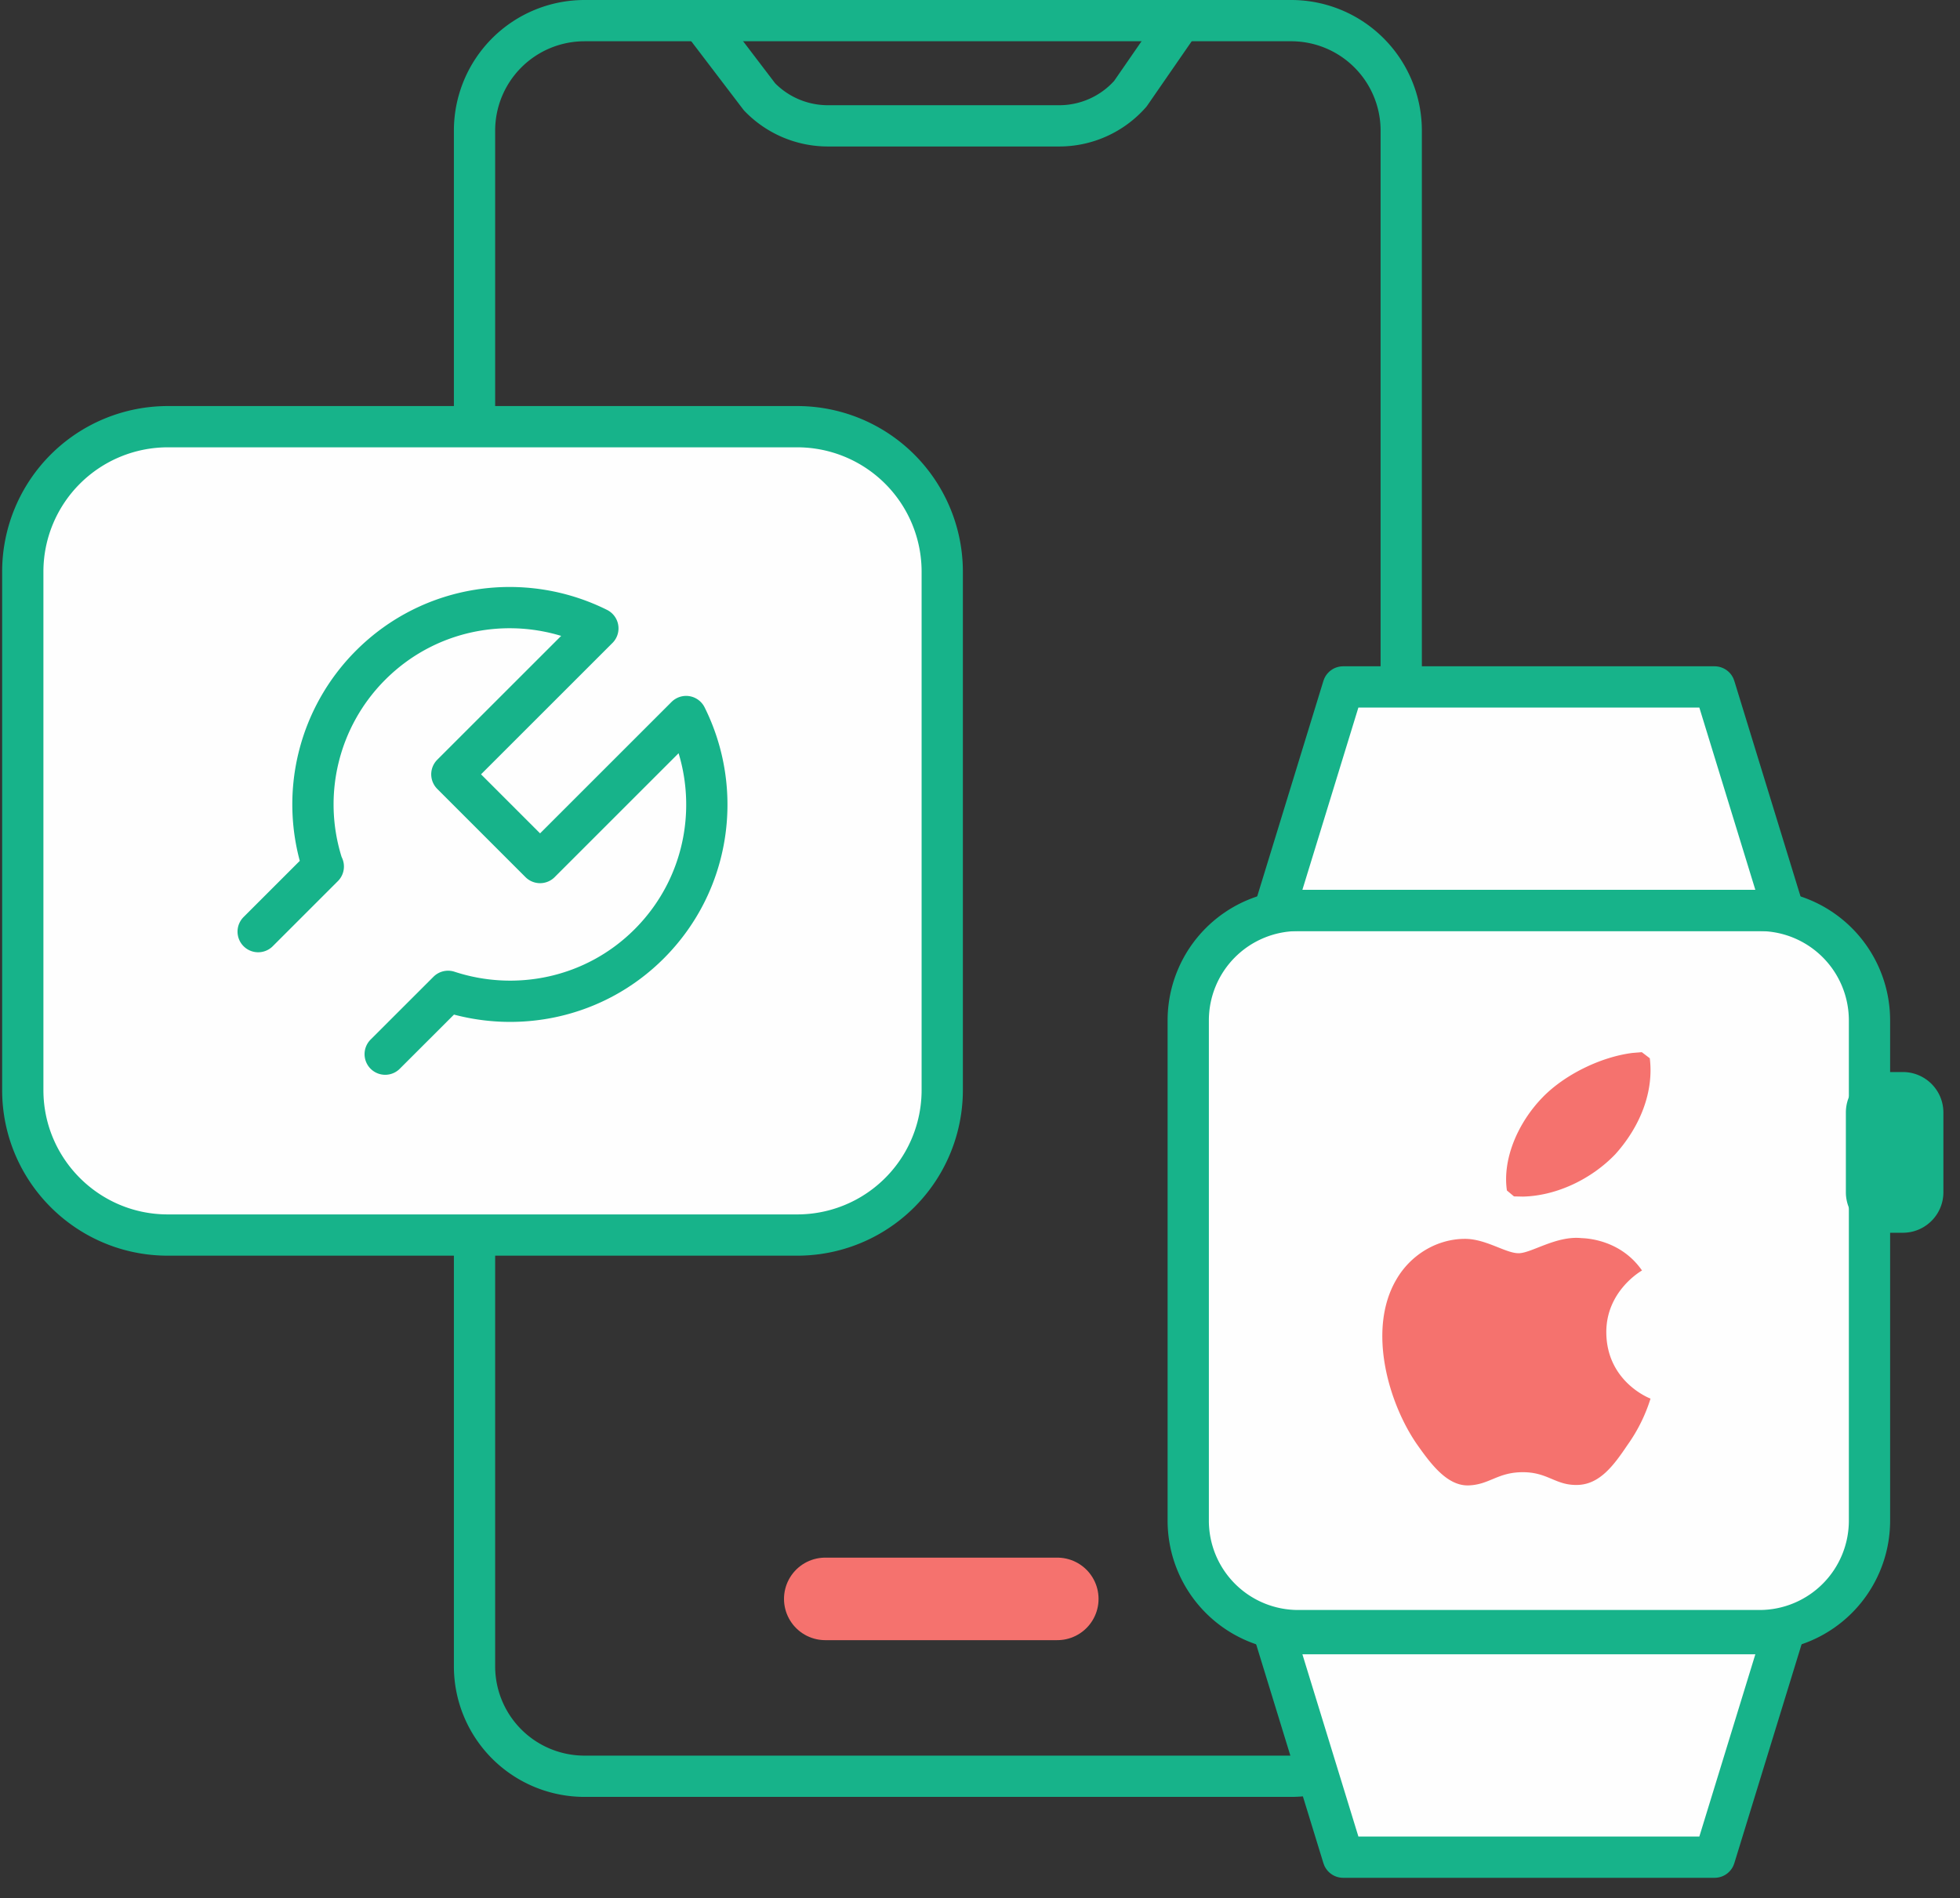 <svg xmlns="http://www.w3.org/2000/svg" width="95" height="92" viewBox="0 0 95 92">
    <rect x="0" y="0" width="95" height="92" fill="#333333" stroke="none"/>
    <g fill="none" fill-rule="evenodd">
        <path d="M-8-10h112v112H-8z"/>
        <path stroke="#17B38A" stroke-linecap="round" stroke-linejoin="round" stroke-width="2" d="M62.585 86.097H28.332A5.33 5.33 0 0 1 23 80.765V6.332A5.332 5.332 0 0 1 28.332 1h34.253a5.333 5.333 0 0 1 5.332 5.332v74.433a5.332 5.332 0 0 1-5.332 5.332z"/>
        <path stroke="#17B38A" stroke-linecap="round" stroke-linejoin="round" stroke-width="2" d="M34 1l2.814 3.694A4.608 4.608 0 0 0 40.125 6.1h11.217a4.593 4.593 0 0 0 3.446-1.557L57.236 1"/>
        <path fill="#FEFEFE" d="M85.281 79.038H62.925a5.33 5.33 0 0 1-5.332-5.331V49.46a5.33 5.33 0 0 1 5.332-5.33h22.356a5.331 5.331 0 0 1 5.332 5.33v24.247a5.332 5.332 0 0 1-5.332 5.331"/>
        <path stroke="#17B38A" stroke-linecap="round" stroke-linejoin="round" stroke-width="2" d="M85.281 79.038H62.925a5.33 5.33 0 0 1-5.332-5.331V49.46a5.33 5.33 0 0 1 5.332-5.33h22.356a5.331 5.331 0 0 1 5.332 5.33v24.247a5.332 5.332 0 0 1-5.332 5.331z"/>
        <path fill="#FEFEFE" d="M65.101 33.296h18.004l3.328 10.834h-24.66z"/>
        <path stroke="#17B38A" stroke-linecap="round" stroke-linejoin="round" stroke-width="2" d="M65.101 33.296h18.004l3.328 10.834h-24.66z"/>
        <path fill="#FEFEFE" d="M83.105 90.019H65.102l-3.329-10.834h24.661z"/>
        <path stroke="#17B38A" stroke-linecap="round" stroke-linejoin="round" stroke-width="2" d="M83.105 90.019H65.102l-3.329-10.834h24.661z"/>
        <path fill="#17B38A" d="M92.23 59.753h-.798a1.964 1.964 0 0 1-1.964-1.964v-3.862c0-1.087.879-1.964 1.964-1.964h.798c1.085 0 1.965.877 1.965 1.964v3.862c0 1.085-.88 1.964-1.965 1.964"/>
        <path fill="#F5726E" d="M77.857 64.597c-.017-1.998 1.652-2.968 1.73-3.016-.948-1.364-2.414-1.551-2.927-1.568-1.234-.128-2.429.732-3.056.732-.64 0-1.606-.718-2.648-.696-1.339.02-2.595.786-3.281 1.98-1.42 2.431-.362 6.004 1 7.972.677.961 1.473 2.034 2.512 1.998 1.02-.039 1.398-.64 2.626-.64 1.22 0 1.573.64 2.635.618 1.093-.017 1.782-.967 2.437-1.94A7.905 7.905 0 0 0 80 67.792c-.025-.008-2.12-.802-2.143-3.195zM79.577 51l.387.294c.2 1.607-.449 3.294-1.67 4.652-1.16 1.21-2.85 2.015-4.472 2.054l-.44-.009-.343-.287c-.22-1.515.518-3.258 1.712-4.497 1.066-1.11 2.828-1.974 4.37-2.17l.456-.037z"/>
        <path fill="#FEFEFE" d="M8.133 59.864h30.508a7.028 7.028 0 0 0 7.029-7.03v-25.12a7.029 7.029 0 0 0-7.03-7.032H8.134a7.032 7.032 0 0 0-7.03 7.032v25.12c0 3.882 3.149 7.03 7.03 7.03"/>
        <path stroke="#17B38A" stroke-linecap="round" stroke-linejoin="round" stroke-width="2" d="M8.133 59.864h30.508a7.028 7.028 0 0 0 7.029-7.03v-25.12a7.029 7.029 0 0 0-7.03-7.032H8.134a7.032 7.032 0 0 0-7.03 7.032v25.12c0 3.882 3.149 7.03 7.03 7.03z"/>
        <path stroke="#17B38A" stroke-linecap="round" stroke-linejoin="round" stroke-width="2" d="M18.67 51.096l3.048-3.045c3.315 1.09 7.115.333 9.748-2.302 2.982-2.982 3.574-7.442 1.79-11.018l-7.079 7.077-4.276-4.276 7.077-7.074c-3.576-1.786-8.035-1.197-11.015 1.785a9.54 9.54 0 0 0-2.345 9.64l.052.118-3.157 3.156"/>
        <path stroke="#F5726E" stroke-linecap="round" stroke-linejoin="round" stroke-width="4" d="M40 77.5h11.246"/>
    </g>
</svg>

